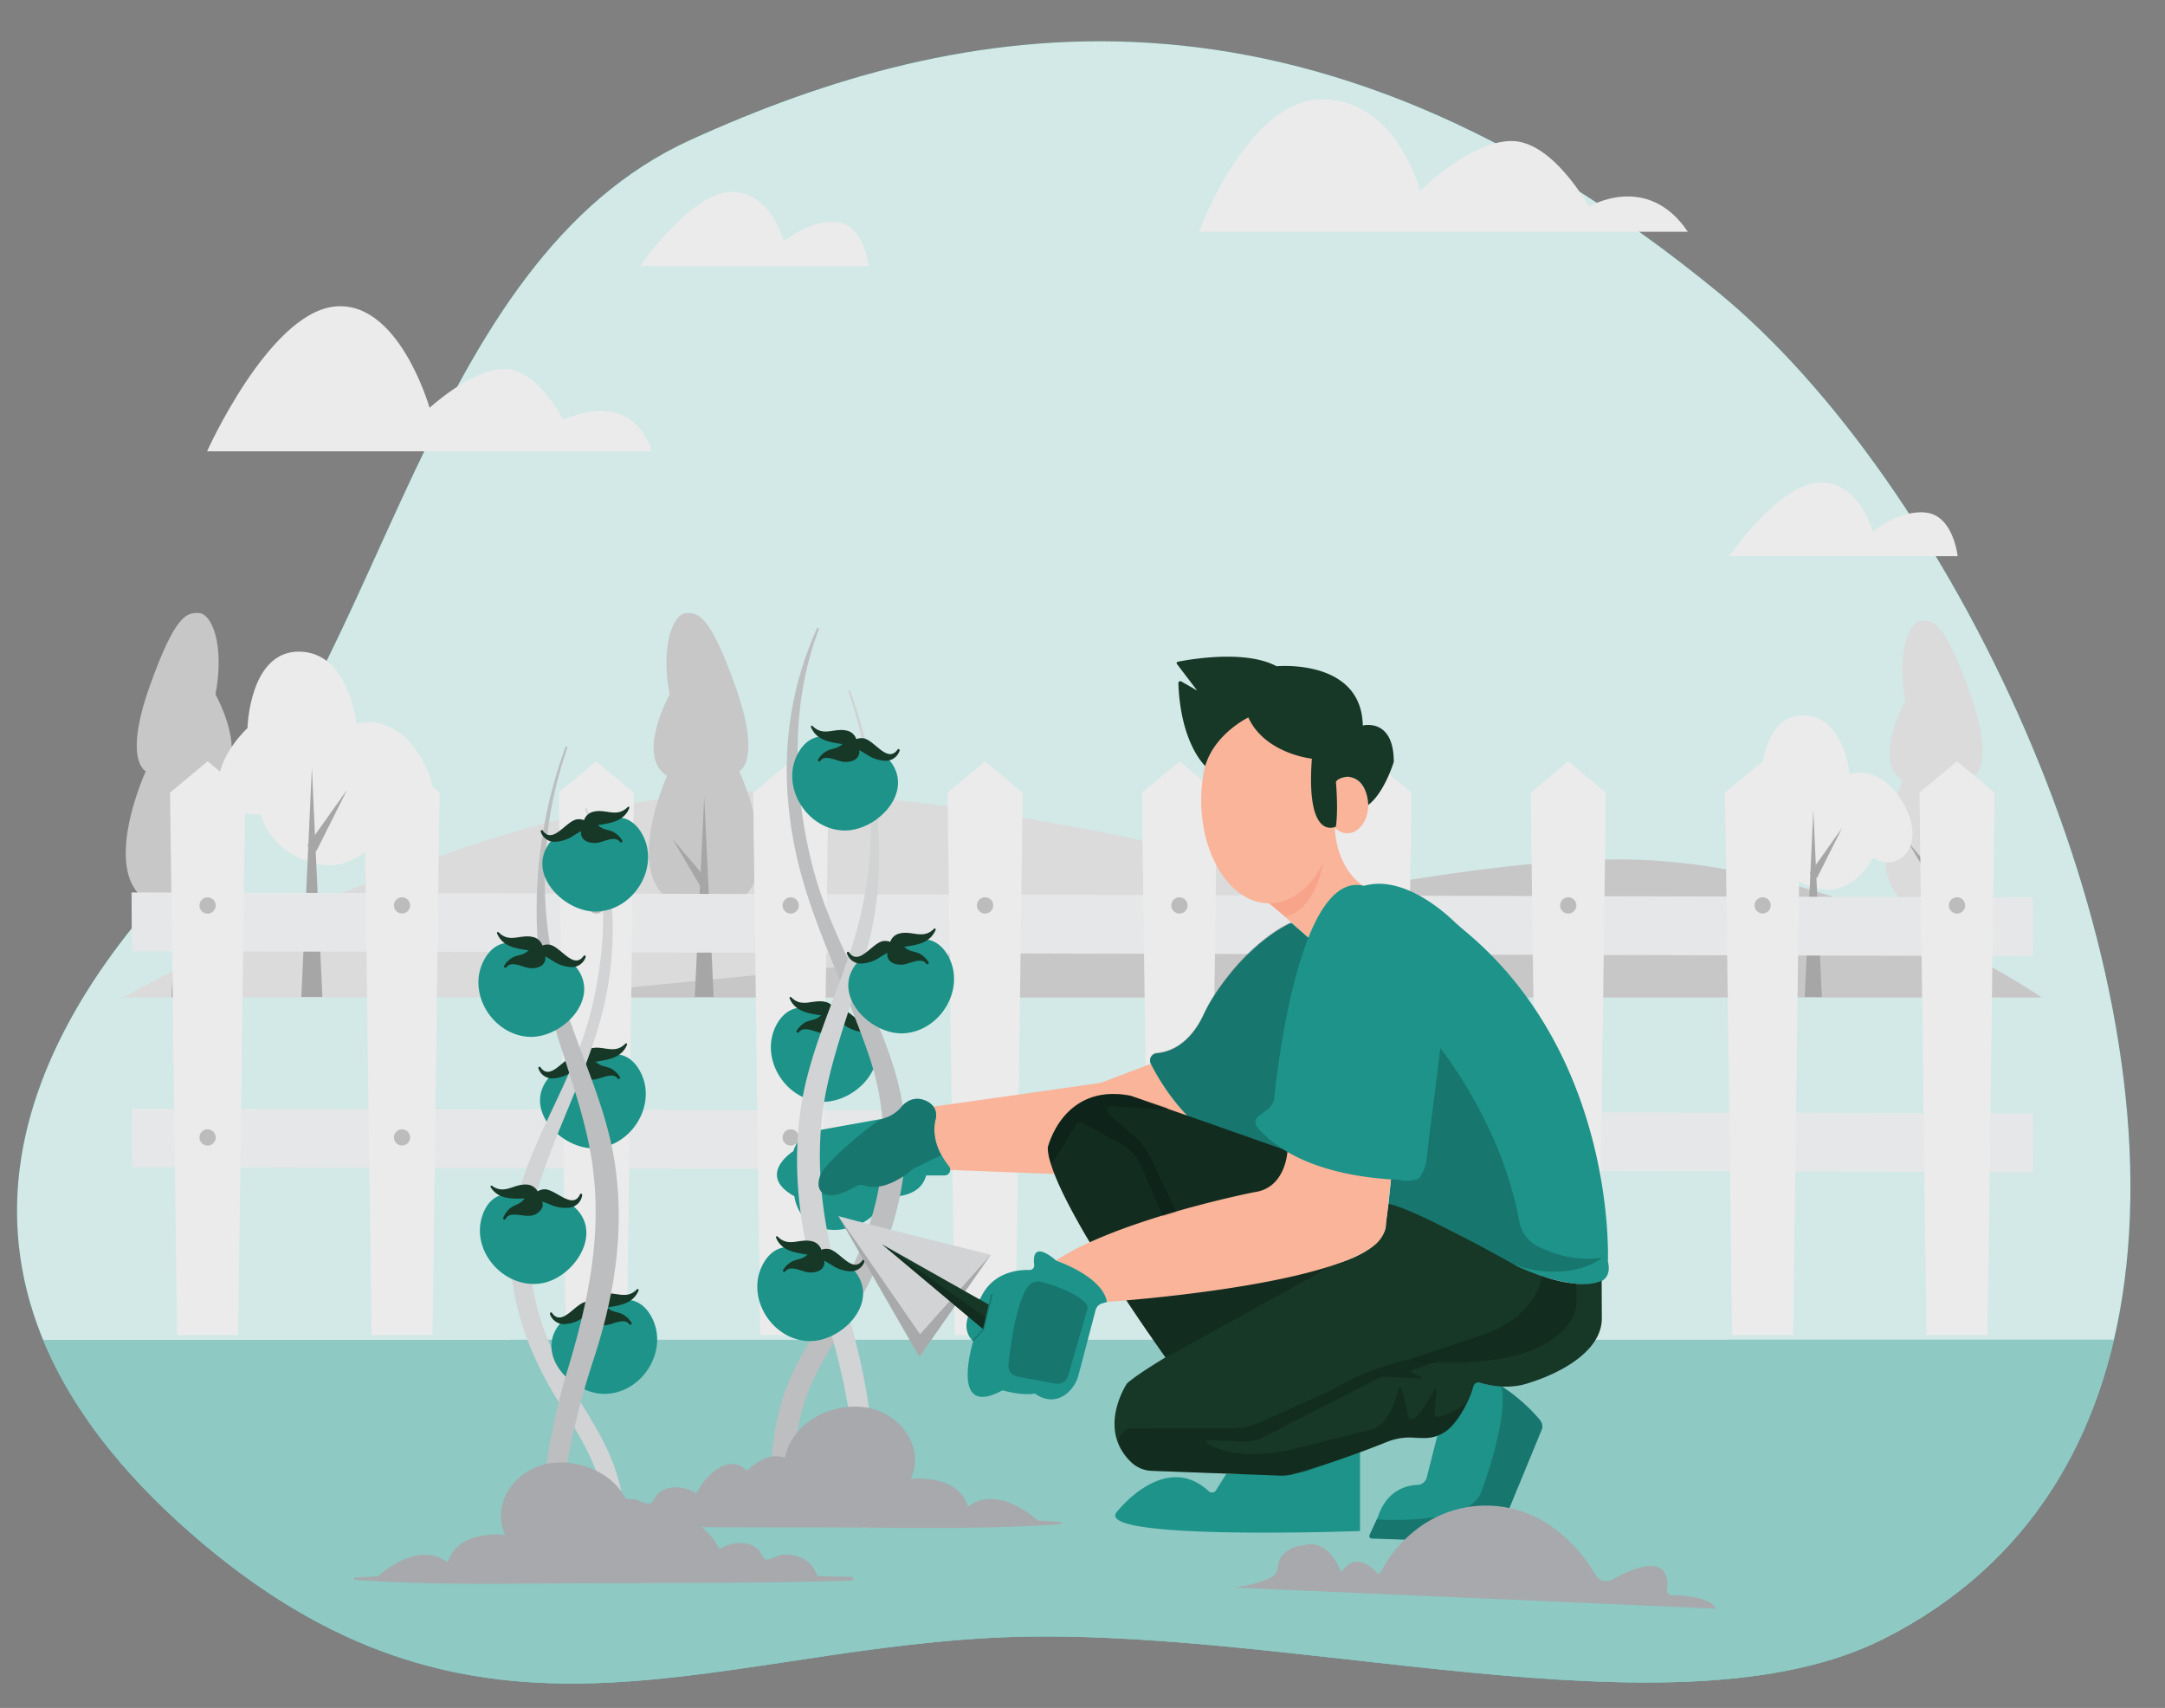 <svg id="e7b8ed24-a714-452f-bdc8-4409bba19620" data-name="Layer 1" xmlns="http://www.w3.org/2000/svg" xmlns:xlink="http://www.w3.org/1999/xlink" width="865.76" height="682.89" viewBox="0 0 865.76 682.89"><rect x="0" y="0" width="865.76" height="682.89" fill="#808080" stroke="none"/><defs><clipPath id="a0686cd6-6656-4035-86fc-4c3cc2f333c3"><path id="b8a0787a-497b-491a-87c4-286daaaba5eb" data-name="SVGID" d="M574.8,574l-4.25,16.69a3.91,3.91,0,0,1-3.62,3c-4.29.15-12.3,2-15.91,12.76l-3.33,7.27a1,1,0,0,0,.88,1.43l49.29,1.74,18.64-45.21a3.71,3.71,0,0,0-.55-3.77,70,70,0,0,0-15.57-13.71s-2.4.36-8.65-1.36l-3.48-.72-.76,6.48S582.46,571.06,574.8,574Z" fill="#1d9389"/></clipPath></defs><g id="ac69eef8-2545-4d7e-bf87-69655163cb1a" data-name="freepik--background-simple--inject-1"><path d="M849.53,512.52C867.82,375.08,779.08,192.44,687.22,117,521.27-19.15,383.4,7.18,276.15,55.93S153.69,267.56,79.64,341.23-36.52,514,75.83,612.63s203.06,48.51,320.42,42.25,273.2,43,357.45.17C812.54,625.16,841.51,573.33,849.53,512.52Z" fill="#1d9389"/><path d="M849.53,512.52C867.82,375.08,779.08,192.44,687.22,117,521.27-19.15,383.4,7.18,276.15,55.93S153.69,267.56,79.64,341.23-36.52,514,75.83,612.63s203.06,48.51,320.42,42.25,273.2,43,357.45.17C812.54,625.16,841.51,573.33,849.53,512.52Z" fill="#fff" opacity="0.8" style="isolation:isolate"/></g><g id="be37336f-c53b-4b8e-8531-1b2ee83a64df" data-name="freepik--Floor--inject-1"><path d="M17.25,535.73c10.46,25.34,29.26,51.14,58.58,76.86,112.34,98.63,203.06,48.51,320.42,42.25s273.2,43,357.45.17c51.17-26,79.77-68.67,91.66-119.32Z" fill="#1d9389"/><path d="M17.25,535.73c10.46,25.34,29.26,51.14,58.58,76.86,112.34,98.63,203.06,48.51,320.42,42.25s273.2,43,357.45.17c51.17-26,79.77-68.67,91.66-119.32Z" fill="#fff" opacity="0.5" style="isolation:isolate"/></g><g id="ac451e0f-3356-4cc4-b786-c4b2944a2700" data-name="freepik--background-complete--inject-22"><path d="M49.29,398.8s145.81-82.3,252.22-82.3c104.24,0,245.61,41.58,284,50.89,100.93,24.46,230.84,31.41,230.84,31.41Z" fill="#dbdbdb"/><path d="M816.47,398.8S737,343.62,647.17,343.62c-62.67,0-152.61,22.22-237.32,34.72-32.26,4.75-200.17,20.46-200.17,20.46Z" fill="#c7c7c7"/><path d="M760.88,312.06s-23.39,52.1,14.89,52.1,13.48-53.88,13.48-53.88,8.86-3.91-1.42-33S773,248.14,768.69,248.14c-5.41,0-10.37,12.57-6.74,31.89C762,280.06,748.48,304.16,760.88,312.06Z" fill="#dbdbdb"/><polygon points="779.17 398.62 775.48 320.14 771.8 398.62 779.17 398.62" fill="#a6a6a6"/><polygon points="776.98 353.03 763.08 336.8 773.98 355.19 776.98 353.03" fill="#a6a6a6"/><path d="M87.3,310.21s23.85,53.15-15.19,53.15-13.82-55-13.82-55-9-4,1.45-33.61,15.17-29.67,19.52-29.67c5.51,0,10.65,12.84,6.91,32.55C86.17,277.66,99.93,302.26,87.3,310.21Z" fill="#c7c7c7"/><polygon points="68.61 398.62 72.37 318.54 76.14 398.62 68.61 398.62" fill="#a6a6a6"/><polygon points="70.85 352.12 85.03 335.53 73.91 354.31 70.85 352.12" fill="#a6a6a6"/><path d="M266.72,310.21s-23.94,53.15,15.18,53.15,13.74-55,13.74-55,9.05-4-1.44-33.61S279,245.11,274.67,245.11c-5.5,0-10.63,12.84-6.91,32.55C267.81,277.66,254.06,302.26,266.72,310.21Z" fill="#c7c7c7"/><polygon points="285.38 398.62 281.61 318.54 277.84 398.62 285.38 398.62" fill="#a6a6a6"/><polygon points="283.13 352.12 268.95 335.53 280.07 354.31 283.13 352.12" fill="#a6a6a6"/><path d="M739.7,309.57s12-4.75,21.51,11.8c9.76,17-2.47,28.17-12.18,21.52,0,0-7.62,16-22.86,12.18s-17.7-16-17.7-16-13.51.95-13.82-9.14,9.52-19,9.52-19,.57-25.11,16.94-24.92S739.7,309.57,739.7,309.57Z" fill="#ebebeb"/><polygon points="728.56 398.62 725.12 323.86 721.7 398.62 728.56 398.62" fill="#a6a6a6"/><polygon points="726.59 351.05 736.66 330.97 723.67 349.29 726.59 351.05" fill="#a6a6a6"/><path d="M516.38,314.6s11.32-4.5,20.3,11.14c9.21,16-2.35,26.59-11.5,20.3,0,0-7.19,15.08-21.56,11.49s-16.71-15.09-16.71-15.09-12.75.9-13.11-8.63,9-18,9-18,.54-23.72,16-23.53S516.38,314.6,516.38,314.6Z" fill="#ebebeb"/><polygon points="505.86 398.62 502.63 328.07 499.4 398.62 505.86 398.62" fill="#a6a6a6"/><polygon points="504.01 353.74 513.51 334.79 501.25 352.07 504.01 353.74" fill="#a6a6a6"/><path d="M142.58,289.48s14.7-5.82,26.36,14.47c11.95,20.82-3,34.56-14.93,26.37,0,0-9.34,19.59-28,14.92s-21.7-19.59-21.7-19.59-16.56,1.16-17-11.21,11.66-23.32,11.66-23.32.71-30.8,20.73-30.58S142.58,289.48,142.58,289.48Z" fill="#ebebeb"/><polygon points="128.91 398.62 124.72 306.98 120.5 398.62 128.91 398.62" fill="#a6a6a6"/><polygon points="126.51 340.32 138.83 315.72 122.9 338.16 126.51 340.32" fill="#a6a6a6"/><path d="M674.94,92.66H479.45s19.4-52.95,49.23-52.95,39.18,36.56,39.18,36.56,20.08-19.89,36.61-19.89,30.92,26.24,30.92,26.24S658.75,68.58,674.94,92.66Z" fill="#ebebeb"/><path d="M347.36,106.32H256s20.4-29.57,36.5-29.57,20.84,19.71,20.84,19.71,11.35-9.21,21.87-7.57S347.36,106.32,347.36,106.32Z" fill="#ebebeb"/><path d="M782.84,222.38H691.47s20.42-29.52,36.5-29.52,20.84,19.73,20.84,19.73,11.34-9.21,21.87-7.57S782.84,222.38,782.84,222.38Z" fill="#ebebeb"/><path d="M260.74,180.44H82.81s24.37-54.4,50.44-57.81,38.54,40.43,38.54,40.43,16.81-15.55,30-15.55,23.43,20.42,23.43,20.42S251.67,154,260.74,180.44Z" fill="#ebebeb"/></g><polygon points="813 382.28 52.73 380.3 52.61 356.82 812.88 358.8 813 382.28" fill="#e6e7e8"/><polygon points="813 468.68 52.73 466.69 52.61 443.23 812.88 445.2 813 468.68" fill="#e6e7e8"/><polygon points="68 316.91 83.03 304.39 98.04 316.91 95.23 533.8 70.83 533.8 68 316.91" fill="#ebebeb"/><path d="M86.26,362A3.25,3.25,0,1,1,83,358.8h0A3.25,3.25,0,0,1,86.26,362Z" opacity="0.2" style="isolation:isolate"/><path d="M86.26,454.77A3.25,3.25,0,1,1,83,451.54h0A3.25,3.25,0,0,1,86.26,454.77Z" opacity="0.2" style="isolation:isolate"/><polygon points="145.74 316.91 160.75 304.39 175.78 316.91 172.95 533.8 148.56 533.8 145.74 316.91" fill="#ebebeb"/><path d="M164,454.77a3.23,3.23,0,1,1-3.23-3.23h0A3.22,3.22,0,0,1,164,454.77Z" opacity="0.2" style="isolation:isolate"/><path d="M164,362a3.23,3.23,0,1,1-3.23-3.23h0A3.23,3.23,0,0,1,164,362Z" opacity="0.2" style="isolation:isolate"/><polygon points="223.46 316.91 238.47 304.39 253.5 316.91 250.67 533.8 226.28 533.8 223.46 316.91" fill="#ebebeb"/><path d="M241.72,454.77a3.25,3.25,0,1,1-3.26-3.23h0A3.25,3.25,0,0,1,241.72,454.77Z" opacity="0.2" style="isolation:isolate"/><path d="M241.72,362a3.25,3.25,0,1,1-3.26-3.23h0A3.25,3.25,0,0,1,241.72,362Z" opacity="0.2" style="isolation:isolate"/><polygon points="301.18 316.91 316.21 304.39 331.23 316.91 328.41 533.8 304.02 533.8 301.18 316.91" fill="#ebebeb"/><path d="M319.44,454.77a3.25,3.25,0,1,1-3.26-3.23h0A3.25,3.25,0,0,1,319.44,454.77Z" opacity="0.2" style="isolation:isolate"/><path d="M319.44,362a3.25,3.25,0,1,1-3.26-3.23h0A3.25,3.25,0,0,1,319.44,362Z" opacity="0.2" style="isolation:isolate"/><polygon points="378.92 316.91 393.94 304.39 408.96 316.91 406.13 533.8 381.74 533.8 378.92 316.91" fill="#ebebeb"/><path d="M397.18,454.77a3.25,3.25,0,1,1-3.26-3.23h0A3.25,3.25,0,0,1,397.18,454.77Z" opacity="0.2" style="isolation:isolate"/><path d="M397.18,362a3.25,3.25,0,1,1-3.26-3.23h0A3.25,3.25,0,0,1,397.18,362Z" opacity="0.2" style="isolation:isolate"/><polygon points="456.64 316.91 471.67 304.39 486.69 316.91 483.87 533.8 459.48 533.8 456.64 316.91" fill="#ebebeb"/><path d="M474.9,454.77a3.25,3.25,0,1,1-3.26-3.23h0A3.25,3.25,0,0,1,474.9,454.77Z" opacity="0.2" style="isolation:isolate"/><path d="M474.9,362a3.25,3.25,0,1,1-3.26-3.23h0A3.25,3.25,0,0,1,474.9,362Z" opacity="0.2" style="isolation:isolate"/><polygon points="534.38 316.91 549.4 304.39 564.42 316.91 561.59 533.8 537.2 533.8 534.38 316.91" fill="#ebebeb"/><path d="M552.64,362a3.25,3.25,0,1,1-3.26-3.23h0A3.25,3.25,0,0,1,552.64,362Z" opacity="0.2" style="isolation:isolate"/><polygon points="612.11 316.91 627.13 304.39 642.15 316.91 639.33 533.8 614.94 533.8 612.11 316.91" fill="#ebebeb"/><path d="M630.37,362a3.25,3.25,0,1,1-3.27-3.23h0A3.26,3.26,0,0,1,630.37,362Z" opacity="0.2" style="isolation:isolate"/><polygon points="689.84 316.91 704.86 304.39 719.89 316.91 717.05 533.8 692.66 533.8 689.84 316.91" fill="#ebebeb"/><path d="M708.09,362a3.23,3.23,0,1,1-3.23-3.23h0A3.23,3.23,0,0,1,708.09,362Z" opacity="0.2" style="isolation:isolate"/><polygon points="767.57 316.91 782.58 304.39 797.61 316.91 794.79 533.8 770.38 533.8 767.57 316.91" fill="#ebebeb"/><path d="M785.83,362a3.25,3.25,0,1,1-3.27-3.23h0A3.25,3.25,0,0,1,785.83,362Z" opacity="0.2" style="isolation:isolate"/><path d="M558,454.77a3.25,3.25,0,1,1-3.27-3.23h0A3.25,3.25,0,0,1,558,454.77Z" opacity="0.2" style="isolation:isolate"/><path d="M377.79,467.7,437.45,470l38.84-22.66-16.09-22-20,7.62s-55,7.86-68.44,9.71C371.78,442.73,363,454.75,377.79,467.7Z" fill="#f9b499"/><path d="M371.26,440.71c-3-1.67-7.18-2.46-11,2.1a14.1,14.1,0,0,1-8.34,4.69l-25,4.48s-6-1.85-9.71,8.32c0,0-15,9.46.46,18,0,0,1.39,14.33,17.57,13.41,0,0,16.65-1.39,17.11-13.41,0,0,15.26,2.31,18-8.33h7.36a2.27,2.27,0,0,0,1.8-3.66c-3.29-4.17-7.54-11.4-5.39-19A5.86,5.86,0,0,0,371.26,440.71Z" fill="#1d9389"/><path d="M543.85,580.05v32.1s-106.26,3.92-97.35-7.49c0,0,19.13-24.84,36.88-8.41a1.88,1.88,0,0,0,2.88-.36l4.1-6.56h27.19Z" fill="#1d9389"/><path id="ab30bc0c-a5e9-46da-96c8-1e880e7ea6e4" data-name="SVGID" d="M574.8,574l-4.25,16.69a3.91,3.91,0,0,1-3.62,3c-4.29.15-12.3,2-15.91,12.76l-3.33,7.27a1,1,0,0,0,.88,1.43l49.29,1.74,18.64-45.21a3.71,3.71,0,0,0-.55-3.77,70,70,0,0,0-15.57-13.71s-2.4.36-8.65-1.36l-3.48-.72-.76,6.48S582.46,571.06,574.8,574Z" fill="#1d9389"/><g clip-path="url(#a0686cd6-6656-4035-86fc-4c3cc2f333c3)"><path d="M550.45,607.51s36.19,2.68,41.72-10.52c0,0,11.13-28.78,8.27-42.58a.1.1,0,0,1,.15-.1c2,1.35,18.16,12.47,15.91,17.34l-18.64,45.21-49.29-1.74s-1.68.11-.88-1.43Z" opacity="0.2"/></g><path d="M516.51,368.92s-15.59,6.16-30.5,28.44a64.93,64.93,0,0,0-4.89,8.73c-2.2,4.72-7.88,14.09-18.55,15.05a2.94,2.94,0,0,0-2.37,4.26c5.86,11.46,24.27,41.21,54.65,34.7,0,0,18.38-64.53,9.26-84.46Z" fill="#1d9389"/><path d="M515.92,368.92s-15,5.91-29.91,28.19a65.55,65.55,0,0,0-4.89,8.73c-2.2,4.72-7.88,14.09-18.55,15.05a2.94,2.94,0,0,0-2.37,4.26c5.86,11.46,24.27,41.21,54.65,34.7,0,0,18.23-64.44,9.12-84.37Z" opacity="0.2"/><path d="M533.76,329.9s-.53,16.92,12.4,25c0,0-18.86,5.16-22.63,20.24L507.1,360.6S526.76,361.14,533.76,329.9Z" fill="#f9b499"/><path d="M556.33,470.58l-1.07,10.7s21.7,8,37.93,18.19a99.56,99.56,0,0,0,28.5,12.22c11.9,3,23.82,3.54,21.29-7.41,0,0,3.63-81.26-56.85-131.77-1.78-1.49-3.53-3-5.23-4.63-5.57-5.2-20.94-17.81-35.39-13.7Z" fill="#1d9389"/><path d="M575.82,418.92s24.71,30.51,31.71,69.42a13.84,13.84,0,0,0,7.28,9.93c5.78,2.94,15,6.2,25.74,4.62,0,0-7.23,6.62-22.8,5.42a50.58,50.58,0,0,1-24-8.6c-6.28-4.19-18.29-11-38.44-18.43l1.07-10.7s12.54,6.64,14.15-7.27C570.48,463.31,574.75,425.87,575.82,418.92Z" opacity="0.2"/><path d="M555.26,481.28l-1.06,8.16s1.3,9.71-20.63,16.13c0,0-71.14,36.9-82.91,47.6,0,0-12.29,18.22,1.77,31.54a12.59,12.59,0,0,0,8.19,3.38L512.15,590a17.29,17.29,0,0,0,5.4-.66,383.57,383.57,0,0,0,37.1-12.83,23.59,23.59,0,0,1,9.71-1.75l5.06.17a14.11,14.11,0,0,0,11.09-4.76,40.68,40.68,0,0,0,8.71-15.95,2,2,0,0,1,2.51-1.39c3.72,1.15,12.09,3,20.47-.17,0,0,27.81-8,28.35-25.14L640.49,512s-8.21,5.7-33.88-5.71C606.61,506.24,567.74,484.13,555.26,481.28Z" fill="#173727"/><path d="M616.59,510.16s-1.07,16.05-24.6,23.89l-28.88,9.63s50.45,7.13,65.07-15.69c0,0,3.39-3.74,2-14.8A38.51,38.51,0,0,1,616.59,510.16Z" opacity="0.2"/><path d="M451.49,571.14s-7.13,2.5-2.49,8.91c0,0,3.27,7.51,11.62,8L512.15,590l7.1-1,3.2-.71,32.2-11.77a26.43,26.43,0,0,1,9.71-1.75s15.51,3.89,21.57-13.23c0,0-14.27,9.27-12.13,2.5l.61-8.55a.3.3,0,0,0-.56-.17c-2.4,4.48-10.49,18.73-11.1,8.72l-2.33-9a.51.51,0,0,0-1,0c-1.15,4.5-4.51,15.13-10.94,16.53L518.89,579s-22.49,6.43-36.06-1.76a.74.74,0,0,1,.42-1.36l13.61.47a17.6,17.6,0,0,0,8.61-1.91l46.94-24,16,.66a.23.23,0,0,0,.1-.43l-4.12-1.94a.42.42,0,0,1,0-.77l10.1-3.58-11.41-.72s-16.76,3.57-29.6,11.77l-30,13.48a25.08,25.08,0,0,1-10.31,2.21Z" opacity="0.2"/><path d="M492.91,634.73l193.24,8.45s-1.11-5-17.78-5.41a1.8,1.8,0,0,1-1.75-2c.67-4.94.23-16.38-22-4.16A5,5,0,0,1,638,629.7a60.27,60.27,0,0,0-18.76-20.19A45.3,45.3,0,0,0,567.11,611a51.42,51.42,0,0,0-15,17.64.94.94,0,0,1-1.53.21c-2.34-2.58-8.86-8.41-14.21-.14,0,0-4.83-13.89-15.1-10.87,0,0-9.42.5-10.29,8.68a5.42,5.42,0,0,1-3.11,4.47A48.44,48.44,0,0,1,492.91,634.73Z" fill="#a7a9ac"/><path d="M514,366.47l-6.5-5.28s18.08-7,23.08-26.43C530.62,334.76,529.62,362.76,514,366.47Z" fill="#f7a48b"/><ellipse cx="538.78" cy="321.87" rx="8.35" ry="11.31" fill="#f9b499"/><ellipse cx="507.54" cy="319.98" rx="27.2" ry="41.2" fill="#f9b499"/><path d="M499.19,286.86s-13.46,6.46-17.23,19.39c0,0-9.86-8.82-10.74-33.08a.78.78,0,0,1,1.16-.71l6.34,3.63-8.08-10.61a.55.55,0,0,1,.33-.88c4.66-.94,27-4.94,39.53,1.79,0,0,33.93-3.23,34.47,23.7,0,0,12.39-3.23,12.39,14.54,0,0-3.77,12.39-10.23,17.24,0,0,0-10.77-8.35-11.31,0,0-3.49.27-4.56,2.05,0,0,1,10.79,0,17.88,0,0-12.1,6.37-9.61-27.15C524.59,303.34,505.88,301.4,499.19,286.86Z" fill="#173727"/><path d="M466.11,542.79S419,477.36,419,458.81c0,0,6.07-26,33.17-20.68l62.64,22,18.72,45.47Z" fill="#173727"/><path d="M466.11,542.79S419,477.36,419,458.81c0,0,6.07-26,33.17-20.68l62.64,22,18.72,45.47Z" opacity="0.2"/><path d="M514.85,460.1s-.54,15-13.37,16.58c0,0-54,10.7-79.17,27.28,0,0,18.72,7,20.33,16.58,0,0,87.29-5.79,107.45-23.06a12.32,12.32,0,0,0,4.11-8l2.13-18.86S541.82,471.2,514.85,460.1Z" fill="#f9b499"/><path d="M509.53,439c1.63-15.52,10.89-91.31,36-84.77,0,0,37-7.69,30.61,62.91,0,0-4.5,41.41-7.72,52.39a3.14,3.14,0,0,1-3,2.24c-9.09.14-44.94-.64-62.65-21a3.13,3.13,0,0,1,.52-4.54l3.71-2.79A6.33,6.33,0,0,0,509.53,439Z" fill="#1d9389"/><path d="M420.59,465.33l9.93-16a1.51,1.51,0,0,1,2-.54l15.81,8.63a18.19,18.19,0,0,1,8,8.8L465,486.3l5.34-1.65-10-21.26a29.47,29.47,0,0,0-7.7-10l-9.28-7.84a1.84,1.84,0,0,1,1.31-3.24l21.58,1.42a.5.5,0,0,0,.19-1l-14.22-4.58s-24.43-6.8-33.17,20.68C419,458.81,418.92,463.48,420.59,465.33Z" opacity="0.2"/><path d="M328.75,440.5C313.66,440,303,422.14,311,408.89c3.33-5.49,8.73-7.49,14.6-4.82a37,37,0,0,1,5.72,3.53c5.72,1.18,11.57-.48,16,5.09C357.37,425.29,342,441,328.75,440.5Z" fill="#1d9389"/><path d="M351.19,408.61c.14-.46-.47-.94-.8-.48-4.06,5.83-9.34-4-13.8-4.48a5.81,5.81,0,0,0-2.71.34,5.05,5.05,0,0,0-3.81-3.39c-5-1.22-9.36,2.57-13.71-1.91-.28-.28-.74.12-.61.46,2.2,5.32,7.51,6.05,12.66,6.83-.4.28-.8.61-1.28.91-1.54,1-3.54,1-5.14,1.91a9.52,9.52,0,0,0-3.42,3.37c-.28.54.56,1,.9.55,2-2.87,6.79.2,9.53.37,2.1.11,4.73-.35,5.72-2.42a3.5,3.5,0,0,0,.29-2.27c1.54.7,3.71,2.25,4.42,2.57a14.45,14.45,0,0,0,5.81,1.66A5.85,5.85,0,0,0,351.19,408.61Z" fill="#173727"/><path d="M313.24,558.33c4.63-13.94,13.07-26,20.51-38.53,18-30.19,25.35-62.6,14.09-96.63-10-30.1-25.47-57.19-30.89-88.89-4.91-28.69-2.26-56.27,9.75-83,.19-.42.89-.12.74.3-11.44,30.05-10.35,64.21-2.46,95,7.76,30.25,26.42,56.19,34.12,86.31,7.21,28.27.69,56.54-12.62,82-7.49,14.3-17.78,27.25-23.62,42.4-6,15.67-5.1,31.93-6.25,48.34a4,4,0,0,1-8.06,0C307.46,590.14,308.32,573.22,313.24,558.33Z" fill="#bcbec0"/><path d="M320.08,444.18c3.81-27.76,18.15-52,24.25-79.11a159.88,159.88,0,0,0-5.07-88.44c-.17-.49.61-.7.78-.21a189.13,189.13,0,0,1,11,78.64c-2.19,28.16-14.79,53-20.51,80.29-6.33,31.11-.55,59.73,8.42,89.6a265.56,265.56,0,0,1,11.44,82.22c-.09,5-7.93,5.05-7.83,0,.57-29.42-4.48-57.19-13.58-85.06C320.61,496.49,316.38,471.1,320.08,444.18Z" fill="#d1d3d4"/><path d="M361,413.16c15.12-.51,25.81-18.37,17.75-31.62-3.34-5.49-8.73-7.49-14.61-4.81a37.06,37.06,0,0,0-5.71,3.51c-5.72,1.2-11.56-.48-16,5.09C332.41,397.93,348,413.6,361,413.16Z" fill="#1d9389"/><path d="M344.65,385.24a14.75,14.75,0,0,0,5.84-1.66c.68-.33,2.86-1.91,4.42-2.58a3.3,3.3,0,0,0,.27,2.27c1.06,2.08,3.69,2.54,5.71,2.42,2.69-.17,7.48-3.24,9.54-.36.34.48,1.2,0,.89-.55a9.37,9.37,0,0,0-3.41-3.38c-1.6-.89-3.58-.87-5.15-1.9-.47-.31-.85-.63-1.26-.92,5.15-.76,10.45-1.48,12.66-6.82.14-.34-.32-.74-.61-.46-4.36,4.5-8.71.71-13.7,1.91A5.08,5.08,0,0,0,356,376.6a5.72,5.72,0,0,0-2.72-.34c-4.46.53-9.72,10.31-13.78,4.48-.35-.46-1,0-.81.47A5.82,5.82,0,0,0,344.65,385.24Z" fill="#173727"/><path d="M323.36,536.2c-15.12-.5-25.81-18.36-17.77-31.61,3.34-5.49,8.75-7.49,14.61-4.82a38.82,38.82,0,0,1,5.71,3.5c5.72,1.21,11.58-.45,16,5.09C352,521,336.44,536.65,323.36,536.2Z" fill="#1d9389"/><path d="M345.76,504.3c.13-.45-.48-.95-.8-.47-4.06,5.83-9.34-4-13.8-4.48a5.68,5.68,0,0,0-2.71.34,5.13,5.13,0,0,0-3.81-3.41c-5-1.2-9.36,2.59-13.71-1.91-.29-.28-.74.12-.61.46,2.19,5.32,7.51,6,12.66,6.82-.4.29-.8.61-1.28.92-1.54,1-3.53,1-5.15,1.91a9.34,9.34,0,0,0-3.41,3.37c-.28.51.55,1,.9.53,2-2.86,6.78.21,9.53.38,2.1.12,4.73-.34,5.72-2.42a3.4,3.4,0,0,0,.28-2.26c1.55.7,3.72,2.24,4.43,2.57a14.61,14.61,0,0,0,5.81,1.66A5.86,5.86,0,0,0,345.76,504.3Z" fill="#173727"/><path d="M337.31,332.05c-15.09-.51-25.79-18.38-17.74-31.63,3.33-5.49,8.73-7.49,14.6-4.8a35.66,35.66,0,0,1,5.72,3.51c5.72,1.2,11.57-.48,16,5.09C365.93,316.82,350.41,332.49,337.31,332.05Z" fill="#1d9389"/><path d="M359.75,300.14c.13-.46-.48-.94-.8-.48-4.06,5.84-9.34-3.94-13.8-4.48a6,6,0,0,0-2.73.35,5,5,0,0,0-3.81-3.4c-5-1.22-9.36,2.58-13.73-1.9-.26-.29-.72.11-.59.45,2.2,5.34,7.5,6.07,12.66,6.83-.42.28-.8.61-1.28.91-1.54,1-3.54,1-5.14,1.91a9.49,9.49,0,0,0-3.41,3.37c-.29.54.55,1,.89.56,1.91-2.88,6.79.19,9.53.36,2.1.11,4.73-.34,5.72-2.42a3.49,3.49,0,0,0,.29-2.27c1.54.72,3.71,2.25,4.42,2.57a14.45,14.45,0,0,0,5.81,1.66A5.84,5.84,0,0,0,359.75,300.14Z" fill="#173727"/><path d="M225.76,609.7c33,.94,66.13,1,99.12,1s66.29,1.07,99.23-1.29a.47.47,0,0,0,.35-.55.45.45,0,0,0-.35-.35c-3-.23-6.05-.36-9-.53-7.93-6.75-19.21-12.38-28-5.51-2.94-9.65-13.21-11.78-22.88-11.21,5.72-12.64-4.15-26.37-17.75-28.48-13.95-2.18-29.75,5.85-32.57,20-5.72-1.77-10.72,1.09-15.26,5.28-6.71-7.14-16.08,1.07-20.2,9.06A15.12,15.12,0,0,0,268,594.85a10.11,10.11,0,0,0-4.69,2.14c-1.14,1-2.31,4-3.41,4.33s-5-1.7-6.41-1.91a14.62,14.62,0,0,0-7.77,1.22,11.84,11.84,0,0,0-6.37,7.32l-13.71.3a.73.73,0,0,0-.66.79.71.71,0,0,0,.78.66Z" fill="#a7a9ac"/><path d="M237.73,459.11c15.12-.5,25.81-18.36,17.75-31.61-3.32-5.49-8.73-7.49-14.59-4.82a38.92,38.92,0,0,0-5.72,3.5c-5.71,1.2-11.57-.45-16,5.11C209.13,443.85,224.65,459.52,237.73,459.11Z" fill="#1d9389"/><path d="M215.31,427.17c-.15-.45.48-.95.8-.47,4.06,5.83,9.34-4,13.8-4.48a5.68,5.68,0,0,1,2.71.34,5.13,5.13,0,0,1,3.81-3.41c5-1.2,9.36,2.59,13.71-1.91.28-.28.74.12.61.46-2.19,5.32-7.51,6-12.66,6.83.4.28.8.61,1.26.91,1.56,1,3.54,1,5.15,1.91a9.24,9.24,0,0,1,3.43,3.37c.28.52-.56,1-.9.53-2-2.86-6.79.21-9.53.39-2.1.11-4.73-.35-5.72-2.43a3.47,3.47,0,0,1-.29-2.26c-1.54.7-3.71,2.25-4.42,2.57a14.53,14.53,0,0,1-5.72,1.66A5.83,5.83,0,0,1,215.31,427.17Z" fill="#173727"/><path d="M246.15,587.78c-4-12-11.26-22.42-17.67-33.21-15.48-26.09-21.88-53.93-12.14-83.28,8.6-25.93,22-49.34,26.69-76.62,4.23-24.78,1.9-48.55-8.45-71.43-.17-.36-.8,0-.64.27,9.79,25.89,8.9,55.28,2.11,81.84-6.69,26.06-22.78,48.44-29.41,74.34-6.22,24.37-.59,48.75,10.88,70.65,6.45,12.32,15.25,23.49,20.34,36.54,5.21,13.5,4.42,27.53,5.4,41.66a3.48,3.48,0,0,0,7,0C251.13,615.19,250.44,600.61,246.15,587.78Z" fill="#d1d3d4"/><path d="M242.28,557.3c15.12-.5,25.82-18.36,17.75-31.63-3.31-5.49-8.73-7.47-14.58-4.8a39.86,39.86,0,0,0-5.72,3.51c-5.72,1.2-11.55-.46-16,5.09C213.69,542.09,229.19,557.76,242.28,557.3Z" fill="#1d9389"/><path d="M219.94,525.41c-.15-.48.48-1,.8-.48,4.06,5.83,9.34-4,13.81-4.48a5.66,5.66,0,0,1,2.7.34,5.11,5.11,0,0,1,3.81-3.41c5-1.2,9.36,2.59,13.71-1.91.29-.28.74.12.61.46-2.19,5.32-7.51,6.05-12.66,6.83.4.28.8.61,1.26.91,1.56,1,3.55,1,5.15,1.91a9.24,9.24,0,0,1,3.43,3.37c.29.52-.57,1-.9.54-2-2.86-6.78.21-9.53.38-2.09.11-4.74-.36-5.72-2.42a3.44,3.44,0,0,1-.28-2.27c-1.55.7-3.82,2.25-4.43,2.57a14.45,14.45,0,0,1-5.81,1.66A5.83,5.83,0,0,1,219.94,525.41Z" fill="#173727"/><path d="M246.08,466.56c-3.81-27.76-18.15-52-24.25-79.11A159.89,159.89,0,0,1,226.9,299c.17-.5-.61-.71-.8-.23a188.65,188.65,0,0,0-11,78.65c2.19,28.14,14.89,53,20.43,80.28,6.31,31.13.56,59.74-8.42,89.59a265.43,265.43,0,0,0-11.44,82.2c.1,5,7.93,5,7.84,0-.58-29.41,4.46-57.19,13.57-85.06C245.54,518.85,249.78,493.42,246.08,466.56Z" fill="#bcbec0"/><path d="M211.84,414.56C196.72,414,186,396.2,194.09,382.93c3.32-5.49,8.73-7.49,14.59-4.8a36.8,36.8,0,0,1,5.72,3.5c5.71,1.2,11.55-.45,16,5.09C240.44,399.32,224.94,415,211.84,414.56Z" fill="#1d9389"/><path d="M228.25,386.67a14.61,14.61,0,0,1-5.81-1.66c-.71-.33-2.88-1.91-4.42-2.58a3.49,3.49,0,0,1-.29,2.27c-1,2.06-3.7,2.54-5.72,2.4-2.69-.15-7.45-3.22-9.53-.36-.32.5-1.18,0-.9-.53a9.22,9.22,0,0,1,3.44-3.38c1.6-.91,3.58-.87,5.14-1.9.46-.31.86-.65,1.26-.94-5.15-.76-10.46-1.48-12.66-6.82-.13-.32.33-.74.61-.44,4.35,4.5,8.7.71,13.71,1.91a5.09,5.09,0,0,1,3.81,3.41,5.69,5.69,0,0,1,2.71-.36c4.46.53,9.74,10.31,13.8,4.5.33-.48.95,0,.8.47A5.84,5.84,0,0,1,228.25,386.67Z" fill="#173727"/><path d="M238.66,364.46c15.1-.52,25.79-18.38,17.75-31.63-3.34-5.49-8.73-7.49-14.6-4.82a37,37,0,0,0-5.72,3.53c-5.72,1.2-11.55-.48-16,5.09C210.05,349.23,225.66,364.9,238.66,364.46Z" fill="#1d9389"/><path d="M216.24,332.55c-.15-.46.46-.94.79-.48,4.08,5.83,9.34-3.95,13.8-4.48a5.72,5.72,0,0,1,2.72.34,5.1,5.1,0,0,1,3.82-3.39c5-1.22,9.34,2.57,13.7-1.91.29-.28.75.12.59.46-2.19,5.34-7.49,6-12.64,6.83.41.28.79.61,1.26.91,1.57,1,3.55,1,5.15,1.91a9.26,9.26,0,0,1,3.41,3.37c.31.53-.55,1-.89.55-2-2.88-6.79.19-9.54.37-2.09.11-4.72-.35-5.71-2.43a3.28,3.28,0,0,1-.27-2.26c-1.56.7-3.81,2.25-4.42,2.57a14.75,14.75,0,0,1-5.84,1.66A5.83,5.83,0,0,1,216.24,332.55Z" fill="#173727"/><path d="M216.13,513.17c-15,2.1-28.59-13.65-22.88-28.1,2.33-6,7.31-8.88,13.56-7.24A38.19,38.19,0,0,1,213,480.3c5.72.21,11.31-2.44,16.63,2.27C241.66,493.25,229.07,511.38,216.13,513.17Z" fill="#1d9389"/><path d="M227.57,482.86a15,15,0,0,1-6-.63c-.74-.21-3.14-1.35-4.8-1.79a3.26,3.26,0,0,1,.11,2.28,5.86,5.86,0,0,1-5.28,3.38c-2.68.3-7.91-1.91-9.39,1.26-.25.55-1.19.19-1-.37a9.56,9.56,0,0,1,2.81-3.92c1.43-1.17,3.37-1.47,4.74-2.73.4-.38.75-.78,1.09-1.14-5.2.13-10.56.34-13.65-4.54-.19-.3.19-.78.52-.55,5.07,3.68,8.71-.8,13.84-.48a5.19,5.19,0,0,1,4.42,2.69,5.9,5.9,0,0,1,2.61-.8c4.48-.25,11.44,8.48,14.35,2,.25-.52.94-.15.88.34A5.85,5.85,0,0,1,227.57,482.86Z" fill="#173727"/><path d="M340.4,632c-33,.91-66.13,1-99.13,1s-66.28,1.06-99.22-1.3a.46.46,0,0,1,0-.92c3-.21,6-.36,9-.51,7.93-6.75,19.21-12.37,28-5.53C182,615.16,192.28,613,202,613.61c-5.72-12.64,4.13-26.38,17.74-28.5,13.94-2.17,29.76,5.87,32.56,20,5.82-1.76,10.74,1.08,15.25,5.3,6.7-7.17,16.09,1.07,20.19,9a15.16,15.16,0,0,1,10.45-2.3,9.57,9.57,0,0,1,4.67,2.13c1.16.94,2.33,4,3.43,4.33s5-1.72,6.41-1.91a14.8,14.8,0,0,1,7.77,1.2,11.9,11.9,0,0,1,6.37,7.32l13.71.31a.74.74,0,0,1-.1,1.47Z" fill="#a7a9ac"/><path d="M374.17,447.35c1.25-5.72-4.64-7.49-4.64-7.49-5.47-2.09-9.27,2.95-9.27,2.95a14,14,0,0,1-6.35,4.18,14.57,14.57,0,0,0-4.23,2.2c-5.62,4.31-20,15.72-21.83,21.29-2.21,6.64,2.78,10.73,14.57,3.77a3.47,3.47,0,0,1,3-.31c2.73,1,9.49,2,19.9-6.7l11-5.34S372.23,454.94,374.17,447.35Z" fill="#1d9389"/><path d="M374.17,447.35c1.25-5.72-4.64-7.49-4.64-7.49-5.47-2.09-9.27,2.95-9.27,2.95a14,14,0,0,1-6.35,4.18,14.57,14.57,0,0,0-4.23,2.2c-5.62,4.31-20,15.72-21.83,21.29-2.21,6.64,2.78,10.73,14.57,3.77a3.47,3.47,0,0,1,3-.31c2.73,1,9.49,2,19.9-6.7l11-5.34S372.23,454.94,374.17,447.35Z" opacity="0.2"/><path d="M335.27,486.24l32.37,56.29,28.58-40.83S352.18,490.91,335.27,486.24Z" fill="#d1d3d4"/><polygon points="335.27 486.24 367.93 533.49 396.22 501.7 367.64 542.53 335.27 486.24" opacity="0.2"/><path d="M422.31,504s-10-9.19-8.74,1.71a1.84,1.84,0,0,1-1.87,2.08c-4.55-.15-14.84.78-19.59,11.26,0,0-10.42,9.78-2.93,17.27,0,0-9.77,31.29,11.73,19.56,0,0,7.5,2.28,13,1.3,0,0,6.11,5.2,12.67,0a14.25,14.25,0,0,0,4.74-7.53l6.8-25.84a3.77,3.77,0,0,1,2.66-2.69l1.82-.5S442.74,511.72,422.31,504Z" fill="#1d9389"/><path d="M403.27,545.47c.83-7.56,3-23.39,7.37-30.49a5.31,5.31,0,0,1,6-2.38c4.63,1.27,13.43,4.15,17.58,8.54a2.5,2.5,0,0,1,.57,2.41L427.14,550a4.52,4.52,0,0,1-5.15,3.19l-15-2.76A4.52,4.52,0,0,1,403.27,545.47Z" opacity="0.2"/><polygon points="352.69 497.51 393.09 531.4 395.37 521.62 352.69 497.51" fill="#173727"/><polygon points="393.09 531.4 394.19 526.79 352.69 497.51 393.09 531.4" opacity="0.2"/><g opacity="0.2"><polygon points="389.31 536.24 388.88 535.92 393.09 531.4 396.37 517.35 396.96 517.45 393.48 531.71 389.31 536.24"/></g></svg>